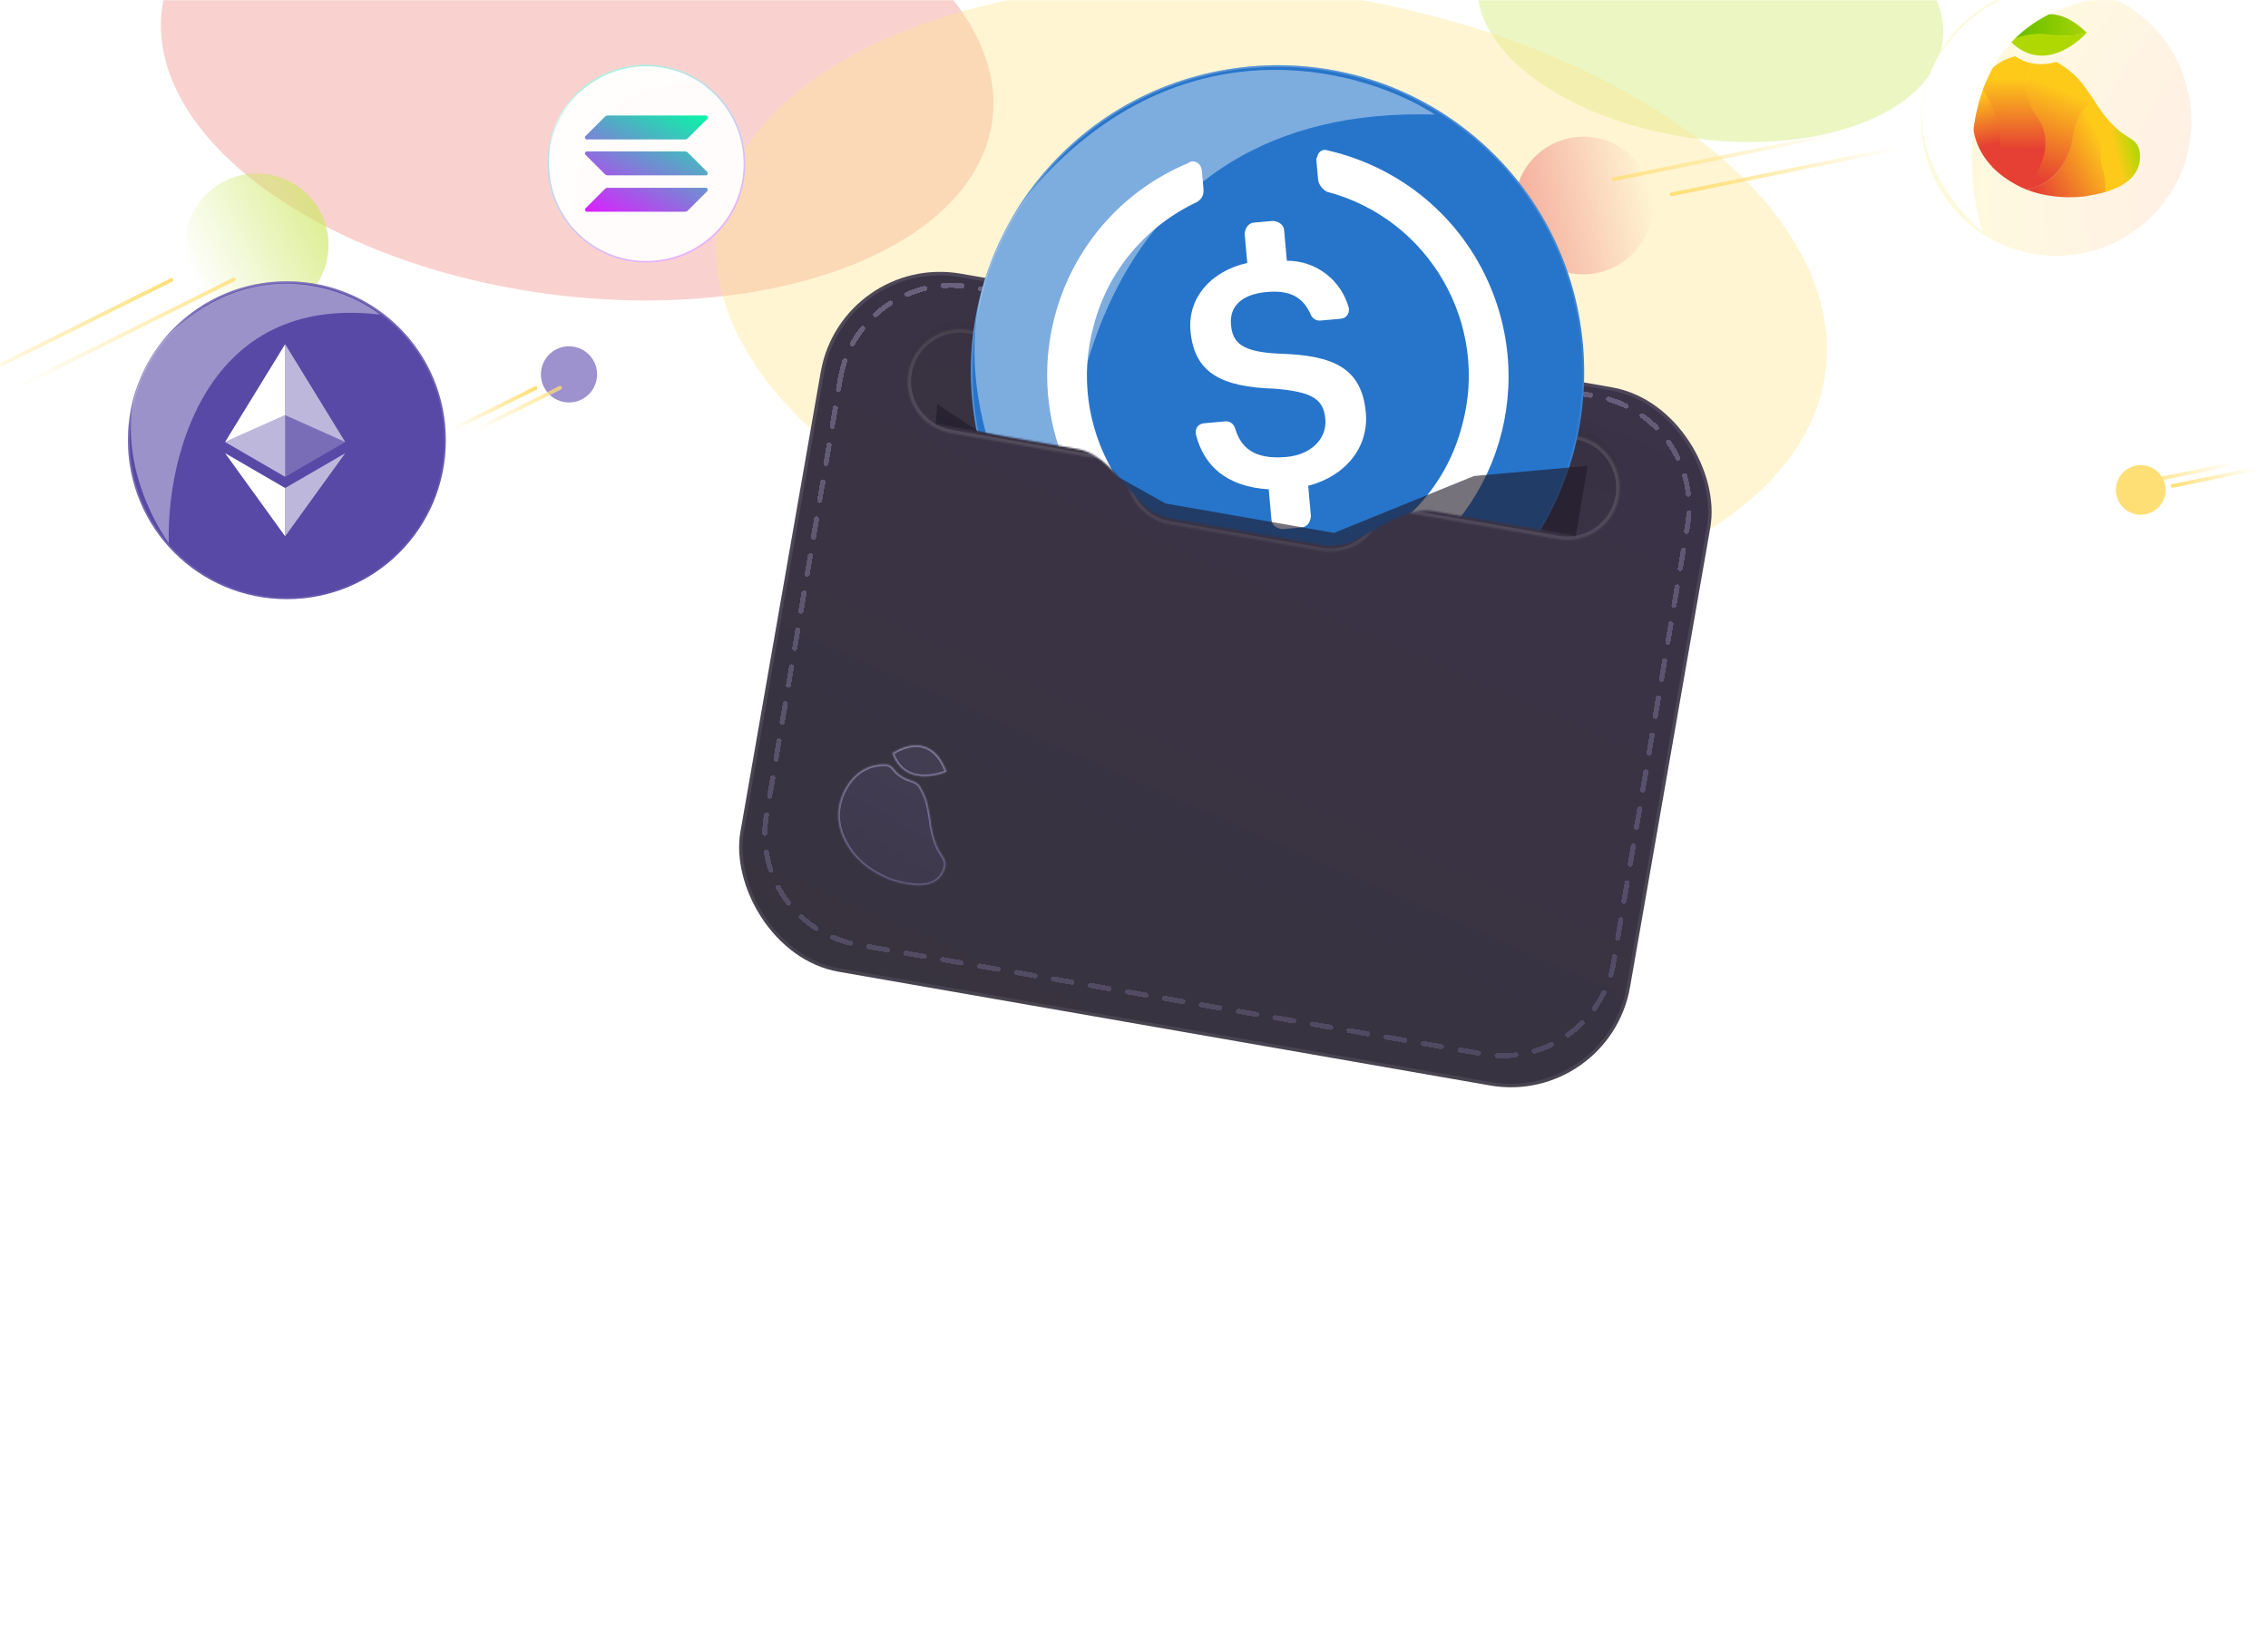 <svg width="1330" height="966" viewBox="0 0 1330 966" fill="none" xmlns="http://www.w3.org/2000/svg">
<mask id="mask0_5025_10554" style="mask-type:alpha" maskUnits="userSpaceOnUse" x="0" y="0" width="1330" height="966">
<rect width="1330" height="966" fill="#2B2641"/>
</mask>
<g mask="url(#mask0_5025_10554)">
<g opacity="0.3">
<rect x="429.074" y="210.123" width="623.97" height="2.026" fill="url(#paint0_radial_5025_10554)" fill-opacity="0.3"/>
<rect x="398.691" y="125.037" width="846.817" height="2.026" fill="url(#paint1_radial_5025_10554)" fill-opacity="0.3"/>
<rect x="254.859" y="39.952" width="972.421" height="2.026" fill="url(#paint2_radial_5025_10554)" fill-opacity="0.3"/>
<rect x="464.527" y="-418.909" width="623.97" height="2.026" transform="rotate(90 464.527 -418.909)" fill="url(#paint3_radial_5025_10554)" fill-opacity="0.3"/>
<rect x="549.613" y="-449.299" width="846.817" height="2.026" transform="rotate(90 549.613 -449.299)" fill="url(#paint4_radial_5025_10554)" fill-opacity="0.3"/>
<rect x="804.879" y="-629.602" width="1126.39" height="2.026" transform="rotate(90 804.879 -629.602)" fill="url(#paint5_radial_5025_10554)" fill-opacity="0.3"/>
<rect x="889.965" y="-568.825" width="1004.84" height="2.026" transform="rotate(90 889.965 -568.825)" fill="url(#paint6_radial_5025_10554)" fill-opacity="0.3"/>
<rect x="634.703" y="-593.138" width="972.421" height="2.026" transform="rotate(90 634.703 -593.138)" fill="url(#paint7_radial_5025_10554)" fill-opacity="0.3"/>
<rect x="719.789" y="-670.12" width="1126.39" height="2.026" transform="rotate(90 719.789 -670.12)" fill="url(#paint8_radial_5025_10554)" fill-opacity="0.3"/>
<rect x="975.047" y="-453.351" width="895.438" height="2.026" transform="rotate(90 975.047 -453.351)" fill="url(#paint9_radial_5025_10554)" fill-opacity="0.3"/>
<rect x="1060.13" y="-475.634" width="737.419" height="2.026" transform="rotate(90 1060.13 -475.634)" fill="url(#paint10_radial_5025_10554)" fill-opacity="0.3"/>
</g>
<g opacity="0.6">
<g opacity="0.8">
<g opacity="0.5" filter="url(#filter0_f_5025_10554)">
<ellipse rx="161.853" ry="166.05" transform="matrix(0.79 0.614 -0.94 0.342 639.946 -121.992)" fill="#AFD803"/>
</g>
<g opacity="0.5" filter="url(#filter1_f_5025_10554)">
<ellipse rx="109.605" ry="112.447" transform="matrix(0.79 0.614 -0.94 0.342 1002.96 5.803)" fill="#AFD803"/>
</g>
<g opacity="0.5" filter="url(#filter2_f_5025_10554)">
<ellipse rx="195.673" ry="201.008" transform="matrix(0.79 0.614 -0.94 0.342 338.476 37.852)" fill="#E54033"/>
</g>
<g opacity="0.5" filter="url(#filter3_f_5025_10554)">
<ellipse rx="260.897" ry="268.427" transform="matrix(0.79 0.614 -0.94 0.342 745.534 174.818)" fill="#FECA1A" fill-opacity="0.8"/>
</g>
</g>
<g filter="url(#filter4_b_5025_10554)">
<ellipse cx="150.639" cy="143.722" rx="42" ry="42" transform="rotate(-116.485 150.639 143.722)" fill="url(#paint11_linear_5025_10554)"/>
</g>
<g filter="url(#filter5_b_5025_10554)">
<ellipse cx="333.68" cy="219.608" rx="16.474" ry="16.474" transform="rotate(-116.485 333.68 219.608)" fill="#5B48AD"/>
</g>
<g filter="url(#filter6_b_5025_10554)">
<ellipse cx="928.607" cy="120.545" rx="40.377" ry="40.377" transform="rotate(78.515 928.607 120.545)" fill="url(#paint12_linear_5025_10554)"/>
</g>
<g filter="url(#filter7_b_5025_10554)">
<ellipse cx="1255.37" cy="287.393" rx="14.571" ry="14.571" transform="rotate(78.515 1255.37 287.393)" fill="#FECA1A"/>
</g>
<path d="M137.199 163.83L10.996 226.709" stroke="url(#paint13_linear_5025_10554)" stroke-opacity="0.8" stroke-width="2.2" stroke-linecap="round"/>
<path d="M328.407 227.495L278.906 252.159" stroke="url(#paint14_linear_5025_10554)" stroke-opacity="0.8" stroke-width="2.2" stroke-linecap="round"/>
<path d="M946.096 105.219L1078.93 78.231" stroke="url(#paint15_linear_5025_10554)" stroke-opacity="0.8" stroke-width="2.2" stroke-linecap="round"/>
<path d="M1261.68 281.863L1309.62 272.124" stroke="url(#paint16_linear_5025_10554)" stroke-opacity="0.8" stroke-width="2.2" stroke-linecap="round"/>
<path d="M100.527 164.224L-25.676 227.104" stroke="url(#paint17_linear_5025_10554)" stroke-width="2.2" stroke-linecap="round"/>
<path d="M314.025 227.651L264.523 252.314" stroke="url(#paint18_linear_5025_10554)" stroke-width="2.2" stroke-linecap="round"/>
<path d="M980.248 113.977L1113.09 86.988" stroke="url(#paint19_linear_5025_10554)" stroke-width="2.2" stroke-linecap="round"/>
<path d="M1274.01 285.023L1321.95 275.284" stroke="url(#paint20_linear_5025_10554)" stroke-width="2.2" stroke-linecap="round"/>
</g>
<g filter="url(#filter8_bd_5025_10554)">
<rect x="493.504" y="138.322" width="529.563" height="415.698" rx="71" transform="rotate(9.905 493.504 138.322)" fill="url(#paint21_linear_5025_10554)"/>
<rect x="494.317" y="139.479" width="527.563" height="413.698" rx="70" transform="rotate(9.905 494.317 139.479)" stroke="url(#paint22_linear_5025_10554)" stroke-width="2"/>
</g>
<g filter="url(#filter9_d_5025_10554)">
<mask id="path-31-inside-1_5025_10554" fill="white">
<path fill-rule="evenodd" clip-rule="evenodd" d="M523.307 437.92C523.307 437.919 523.306 437.918 523.305 437.918V437.918C523.304 437.918 523.303 437.918 523.302 437.917L523.294 437.893C523.288 437.877 523.279 437.87 523.293 437.86C523.788 437.507 545.232 422.392 555.069 448.688C555.075 448.703 555.068 448.72 555.054 448.726L554.96 448.765C554.96 448.765 554.96 448.765 554.96 448.765V448.765C554.96 448.766 554.96 448.766 554.96 448.766C553.116 449.542 530.699 458.453 523.307 437.92ZM527.538 450.488C527.539 450.488 527.539 450.488 527.539 450.488V450.488C527.539 450.488 527.54 450.488 527.54 450.488C529.637 452.072 531.975 453.152 534.372 453.87C536.498 454.507 538.523 455.606 539.658 457.513C540.513 458.95 541.268 460.448 541.983 461.961C542.483 463.027 542.909 464.125 543.26 465.249C544.074 467.826 544.54 470.483 545.011 473.171L545.011 473.171C545.149 473.96 545.288 474.751 545.436 475.544C545.468 475.875 545.503 476.208 545.542 476.542C545.542 476.546 545.546 476.549 545.551 476.549V476.549C545.555 476.548 545.559 476.552 545.559 476.556C546.125 481.635 547.281 487.156 549.294 491.9C549.294 491.902 549.293 491.904 549.292 491.904V491.904C549.29 491.905 549.289 491.906 549.29 491.908C549.957 493.467 550.747 494.971 551.652 496.406C551.831 496.682 552.015 496.957 552.199 497.232L552.2 497.234L552.2 497.234L552.201 497.236L552.201 497.236C553.065 498.528 553.934 499.828 554.294 501.329C554.741 503.198 554.335 505.187 553.562 506.948C549.917 515.244 541.173 516.066 533.158 514.884C533.155 514.883 533.154 514.88 533.155 514.878V514.878C533.157 514.876 533.155 514.873 533.153 514.872C530.154 514.41 527.226 513.669 524.642 512.94C524.64 512.939 524.641 512.94 524.639 512.939C524.578 512.922 512.145 509.383 502.772 499.657C502.769 499.653 502.765 499.651 502.761 499.65V499.65C502.757 499.649 502.753 499.647 502.75 499.643L502.453 499.33C502.452 499.33 502.452 499.329 502.453 499.329V499.329C502.453 499.328 502.453 499.328 502.453 499.327C501.361 498.172 500.339 496.951 499.394 495.672C496.883 492.271 494.772 488.543 493.344 484.606C493.338 484.591 493.344 484.573 493.357 484.564V484.564C493.37 484.555 493.376 484.538 493.371 484.522C493.207 484.05 493.054 483.575 492.911 483.098C491.618 478.774 491.163 474.232 491.912 469.621C493.167 461.883 497.189 454.437 503.21 449.58C503.213 449.578 503.215 449.574 503.214 449.57V449.57C503.213 449.566 503.215 449.562 503.218 449.56C503.359 449.451 503.5 449.344 503.643 449.238L503.653 449.231C503.653 449.231 503.653 449.231 503.653 449.231V449.231C503.653 449.231 503.653 449.231 503.653 449.231C506.795 446.906 510.45 445.286 514.514 444.685C516.334 444.41 518.177 444.35 520.005 444.503C521.635 444.639 522.991 445.691 523.998 446.98C525.023 448.292 526.212 449.471 527.538 450.488Z"/>
</mask>
<path fill-rule="evenodd" clip-rule="evenodd" d="M523.307 437.92C523.307 437.919 523.306 437.918 523.305 437.918V437.918C523.304 437.918 523.303 437.918 523.302 437.917L523.294 437.893C523.288 437.877 523.279 437.87 523.293 437.86C523.788 437.507 545.232 422.392 555.069 448.688C555.075 448.703 555.068 448.72 555.054 448.726L554.96 448.765C554.96 448.765 554.96 448.765 554.96 448.765V448.765C554.96 448.766 554.96 448.766 554.96 448.766C553.116 449.542 530.699 458.453 523.307 437.92ZM527.538 450.488C527.539 450.488 527.539 450.488 527.539 450.488V450.488C527.539 450.488 527.54 450.488 527.54 450.488C529.637 452.072 531.975 453.152 534.372 453.87C536.498 454.507 538.523 455.606 539.658 457.513C540.513 458.95 541.268 460.448 541.983 461.961C542.483 463.027 542.909 464.125 543.26 465.249C544.074 467.826 544.54 470.483 545.011 473.171L545.011 473.171C545.149 473.96 545.288 474.751 545.436 475.544C545.468 475.875 545.503 476.208 545.542 476.542C545.542 476.546 545.546 476.549 545.551 476.549V476.549C545.555 476.548 545.559 476.552 545.559 476.556C546.125 481.635 547.281 487.156 549.294 491.9C549.294 491.902 549.293 491.904 549.292 491.904V491.904C549.29 491.905 549.289 491.906 549.29 491.908C549.957 493.467 550.747 494.971 551.652 496.406C551.831 496.682 552.015 496.957 552.199 497.232L552.2 497.234L552.2 497.234L552.201 497.236L552.201 497.236C553.065 498.528 553.934 499.828 554.294 501.329C554.741 503.198 554.335 505.187 553.562 506.948C549.917 515.244 541.173 516.066 533.158 514.884C533.155 514.883 533.154 514.88 533.155 514.878V514.878C533.157 514.876 533.155 514.873 533.153 514.872C530.154 514.41 527.226 513.669 524.642 512.94C524.64 512.939 524.641 512.94 524.639 512.939C524.578 512.922 512.145 509.383 502.772 499.657C502.769 499.653 502.765 499.651 502.761 499.65V499.65C502.757 499.649 502.753 499.647 502.75 499.643L502.453 499.33C502.452 499.33 502.452 499.329 502.453 499.329V499.329C502.453 499.328 502.453 499.328 502.453 499.327C501.361 498.172 500.339 496.951 499.394 495.672C496.883 492.271 494.772 488.543 493.344 484.606C493.338 484.591 493.344 484.573 493.357 484.564V484.564C493.37 484.555 493.376 484.538 493.371 484.522C493.207 484.05 493.054 483.575 492.911 483.098C491.618 478.774 491.163 474.232 491.912 469.621C493.167 461.883 497.189 454.437 503.21 449.58C503.213 449.578 503.215 449.574 503.214 449.57V449.57C503.213 449.566 503.215 449.562 503.218 449.56C503.359 449.451 503.5 449.344 503.643 449.238L503.653 449.231C503.653 449.231 503.653 449.231 503.653 449.231V449.231C503.653 449.231 503.653 449.231 503.653 449.231C506.795 446.906 510.45 445.286 514.514 444.685C516.334 444.41 518.177 444.35 520.005 444.503C521.635 444.639 522.991 445.691 523.998 446.98C525.023 448.292 526.212 449.471 527.538 450.488Z" fill="url(#paint23_linear_5025_10554)" fill-opacity="0.1" shape-rendering="crispEdges"/>
<path d="M541.983 461.961L542.889 461.537L542.887 461.534L541.983 461.961ZM543.26 465.249L542.305 465.547L542.306 465.55L543.26 465.249ZM545.011 473.171L544.026 473.344L544.029 473.361L544.033 473.377L545.011 473.171ZM545.011 473.171L545.996 472.999L545.993 472.982L545.99 472.965L545.011 473.171ZM545.436 475.544L546.432 475.45L546.428 475.405L546.419 475.36L545.436 475.544ZM551.652 496.406L550.807 496.939L550.812 496.948L551.652 496.406ZM552.201 497.236L551.37 497.792L551.37 497.792L552.201 497.236ZM554.294 501.329L555.266 501.096L555.266 501.095L554.294 501.329ZM553.562 506.948L554.477 507.35L554.477 507.35L553.562 506.948ZM499.394 495.672L498.589 496.266L498.589 496.267L499.394 495.672ZM492.911 483.098L493.869 482.812L493.869 482.811L492.911 483.098ZM491.912 469.621L492.899 469.781L492.899 469.781L491.912 469.621ZM503.643 449.238L504.239 450.042L504.247 450.036L504.255 450.029L503.643 449.238ZM514.514 444.685L514.66 445.674L514.663 445.674L514.514 444.685ZM523.998 446.98L524.786 446.364L523.998 446.98ZM503.653 449.231L504.248 450.035L503.653 449.231ZM503.653 449.231L504.265 450.022L503.653 449.231ZM503.218 449.56L503.829 450.351L503.218 449.56ZM503.21 449.58L503.838 450.358L503.21 449.58ZM533.158 514.884L533.012 515.873L533.158 514.884ZM549.29 491.908L548.371 492.301L548.371 492.301L549.29 491.908ZM549.294 491.9L550.214 491.51L549.294 491.9ZM493.371 484.522L492.426 484.85L493.371 484.522ZM534.372 453.87L534.085 454.828L534.372 453.87ZM539.658 457.513L538.799 458.025L539.658 457.513ZM493.344 484.606L492.404 484.947L493.344 484.606ZM527.538 450.488L528.147 449.695L527.538 450.488ZM527.539 450.488L528.245 451.197L527.539 450.488ZM527.54 450.488L526.937 451.286L527.54 450.488ZM502.453 499.327L501.726 500.014L502.453 499.327ZM554.96 448.766L555.348 449.687L554.96 448.766ZM545.559 476.556L546.553 476.445L545.559 476.556ZM502.453 499.33L501.727 500.018L502.453 499.33ZM554.96 448.765L554.571 447.844L554.96 448.765ZM545.542 476.542L544.548 476.658L545.542 476.542ZM502.75 499.643L502.024 500.331L502.75 499.643ZM555.069 448.688L554.133 449.039L555.069 448.688ZM555.054 448.726L555.443 449.647L555.054 448.726ZM502.772 499.657L502.052 500.35L502.772 499.657ZM523.294 437.893L524.235 437.556L523.294 437.893ZM523.293 437.86L523.874 438.674L523.293 437.86ZM524.642 512.94L524.371 513.902L524.642 512.94ZM524.639 512.939L524.366 513.901L524.639 512.939ZM523.302 437.917L524.244 437.579L523.302 437.917ZM533.153 514.872L533 515.861L533.153 514.872ZM523.305 437.918L523.307 438.918L523.305 437.918ZM523.307 437.92L522.366 438.259L523.307 437.92ZM524.244 437.579L524.235 437.556L522.353 438.231L522.361 438.254L524.244 437.579ZM523.874 438.674C524.094 438.517 529.391 434.79 535.758 434.277C538.909 434.024 542.291 434.559 545.468 436.684C548.651 438.813 551.726 442.604 554.133 449.039L556.006 448.338C553.495 441.625 550.2 437.444 546.58 435.022C542.954 432.596 539.099 432.002 535.598 432.284C528.66 432.843 522.987 436.85 522.712 437.046L523.874 438.674ZM554.665 447.804L554.571 447.844L555.349 449.687L555.443 449.647L554.665 447.804ZM522.366 438.259C524.281 443.577 527.198 447.056 530.571 449.227C533.932 451.39 537.674 452.208 541.178 452.333C548.158 452.583 554.387 450.092 555.348 449.687L554.572 447.844C553.69 448.215 547.787 450.568 541.25 450.334C537.996 450.218 534.632 449.462 531.653 447.545C528.687 445.636 526.029 442.53 524.248 437.581L522.366 438.259ZM534.659 452.912C532.354 452.221 530.128 451.19 528.143 449.69L526.937 451.286C529.146 452.955 531.596 454.082 534.085 454.828L534.659 452.912ZM542.887 461.534C542.166 460.007 541.395 458.477 540.517 457.002L538.799 458.025C539.631 459.423 540.37 460.889 541.079 462.388L542.887 461.534ZM544.214 464.951C543.85 463.784 543.407 462.644 542.889 461.537L541.078 462.385C541.558 463.41 541.968 464.466 542.305 465.547L544.214 464.951ZM545.996 472.999C545.527 470.321 545.051 467.598 544.213 464.948L542.306 465.55C543.097 468.053 543.553 470.644 544.026 473.344L545.996 472.999ZM545.99 472.965L545.99 472.965L544.033 473.377L544.033 473.377L545.99 472.965ZM546.419 475.36C546.272 474.574 546.135 473.788 545.996 472.999L544.026 473.344C544.164 474.132 544.304 474.928 544.453 475.727L546.419 475.36ZM546.535 476.426C546.497 476.099 546.462 475.774 546.432 475.45L544.441 475.638C544.473 475.977 544.509 476.317 544.548 476.658L546.535 476.426ZM550.214 491.51C548.252 486.884 547.113 481.466 546.553 476.445L544.566 476.667C545.138 481.805 546.311 487.428 548.373 492.291L550.214 491.51ZM552.498 495.872C551.621 494.482 550.856 493.025 550.209 491.514L548.371 492.301C549.059 493.909 549.873 495.46 550.807 496.939L552.498 495.872ZM553.033 496.681C552.847 496.403 552.667 496.133 552.493 495.863L550.812 496.948C550.997 497.234 551.186 497.516 551.37 497.792L553.033 496.681ZM555.266 501.095C554.858 499.392 553.877 497.944 553.033 496.681L551.37 497.792C552.252 499.112 553.01 500.265 553.321 501.562L555.266 501.095ZM554.477 507.35C555.302 505.472 555.782 503.251 555.266 501.096L553.321 501.561C553.7 503.145 553.368 504.902 552.646 506.546L554.477 507.35ZM533.012 515.873C537.085 516.474 541.442 516.583 545.287 515.428C549.174 514.26 552.523 511.799 554.477 507.35L552.646 506.546C550.956 510.392 548.111 512.491 544.711 513.513C541.269 514.547 537.246 514.476 533.304 513.895L533.012 515.873ZM524.371 513.902C526.971 514.636 529.944 515.389 533 515.861L533.305 513.884C530.365 513.43 527.481 512.702 524.914 511.977L524.371 513.902ZM502.052 500.35C511.615 510.275 524.265 513.872 524.366 513.901L524.912 511.977C524.921 511.979 521.857 511.11 517.638 509.041C513.415 506.97 508.072 503.715 503.492 498.963L502.052 500.35ZM501.727 500.018L502.024 500.331L503.476 498.955L503.178 498.642L501.727 500.018ZM498.589 496.267C499.559 497.578 500.606 498.83 501.726 500.014L503.18 498.64C502.115 497.514 501.119 496.325 500.198 495.078L498.589 496.267ZM492.404 484.947C493.87 488.989 496.032 492.802 498.589 496.266L500.198 495.079C497.735 491.741 495.673 488.097 494.284 484.265L492.404 484.947ZM491.953 483.384C492.1 483.876 492.257 484.364 492.426 484.85L494.315 484.195C494.156 483.736 494.008 483.275 493.869 482.812L491.953 483.384ZM490.925 469.461C490.148 474.242 490.623 478.937 491.953 483.384L493.869 482.811C492.613 478.611 492.178 474.223 492.899 469.781L490.925 469.461ZM502.583 448.802C496.35 453.829 492.215 461.505 490.925 469.461L492.899 469.781C494.118 462.261 498.028 455.045 503.838 450.358L502.583 448.802ZM503.048 448.435C502.9 448.544 502.753 448.656 502.607 448.769L503.829 450.351C503.965 450.247 504.101 450.143 504.239 450.042L503.048 448.435ZM503.041 448.44L503.032 448.447L504.255 450.029L504.265 450.022L503.041 448.44ZM514.368 443.695C510.128 444.323 506.321 446.012 503.058 448.427L504.248 450.035C507.269 447.799 510.772 446.249 514.66 445.674L514.368 443.695ZM520.088 443.506C518.182 443.347 516.262 443.41 514.365 443.696L514.663 445.674C516.406 445.411 518.171 445.353 519.922 445.499L520.088 443.506ZM528.147 449.695C526.888 448.729 525.759 447.61 524.786 446.364L523.21 447.595C524.287 448.974 525.536 450.213 526.93 451.282L528.147 449.695ZM519.922 445.499C521.159 445.602 522.288 446.415 523.21 447.595L524.786 446.364C523.694 444.966 522.11 443.675 520.088 443.506L519.922 445.499ZM502.671 449.419C502.809 450.138 503.653 450.475 504.248 450.035L503.058 448.427C503.654 447.986 504.497 448.323 504.635 449.042L502.671 449.419ZM504.265 450.022C503.675 450.478 502.812 450.151 502.671 449.419L504.635 449.042C504.495 448.31 503.631 447.983 503.041 448.44L504.265 450.022ZM504.197 449.383C504.266 449.749 504.124 450.123 503.829 450.351L502.607 448.769C502.305 449.001 502.161 449.383 502.232 449.757L504.197 449.383ZM503.838 450.358C504.129 450.124 504.266 449.749 504.197 449.383L502.232 449.757C502.163 449.398 502.298 449.031 502.583 448.802L503.838 450.358ZM533.304 513.895C534.009 513.999 534.376 514.785 534.014 515.391L532.297 514.365C531.932 514.976 532.301 515.768 533.012 515.873L533.304 513.895ZM549.069 490.929C548.459 491.069 548.124 491.726 548.371 492.301L550.209 491.514C550.454 492.086 550.121 492.74 549.514 492.879L549.069 490.929ZM548.373 492.291C548.129 491.716 548.467 491.067 549.069 490.929L549.514 492.879C550.119 492.741 550.459 492.088 550.214 491.51L548.373 492.291ZM493.935 485.38C494.312 485.114 494.466 484.63 494.315 484.195L492.426 484.85C492.285 484.445 492.429 483.995 492.78 483.748L493.935 485.38ZM534.085 454.828C536.103 455.433 537.848 456.428 538.799 458.025L540.517 457.002C539.198 454.785 536.892 453.581 534.659 452.912L534.085 454.828ZM494.284 484.265C494.432 484.674 494.288 485.13 493.935 485.38L492.78 483.748C492.399 484.017 492.244 484.508 492.404 484.947L494.284 484.265ZM526.833 449.78C527.188 449.426 527.75 449.39 528.147 449.695L526.93 451.282C527.328 451.587 527.89 451.551 528.245 451.197L526.833 449.78ZM528.245 451.197C527.891 451.55 527.333 451.585 526.937 451.286L528.143 449.69C527.747 449.391 527.188 449.426 526.833 449.78L528.245 451.197ZM502.96 500.191C503.515 499.864 503.621 499.107 503.18 498.64L501.726 500.014C501.286 499.548 501.392 498.793 501.946 498.467L502.96 500.191ZM554.817 449.755C554.584 449.722 554.351 449.603 554.182 449.393C554.102 449.294 553.915 449.021 553.97 448.628C554.034 448.162 554.373 447.928 554.572 447.844L555.348 449.687C555.548 449.603 555.886 449.369 555.951 448.903C556.005 448.511 555.819 448.237 555.739 448.138C555.57 447.928 555.336 447.809 555.103 447.776L554.817 449.755ZM545.638 477.545C545.105 477.592 544.626 477.206 544.566 476.667L546.553 476.445C546.492 475.897 546.005 475.505 545.463 475.553L545.638 477.545ZM503.178 498.642C503.621 499.108 503.514 499.865 502.96 500.191L501.946 498.467C501.391 498.793 501.284 499.551 501.727 500.018L503.178 498.642ZM554.571 447.844C553.638 448.238 553.814 449.611 554.817 449.755L555.103 447.776C556.106 447.92 556.282 449.293 555.349 449.687L554.571 447.844ZM544.548 476.658C544.612 477.2 545.095 477.593 545.638 477.545L545.463 475.553C545.998 475.506 546.473 475.892 546.535 476.426L544.548 476.658ZM503.01 498.681C503.188 498.727 503.349 498.822 503.476 498.955L502.024 500.331C502.157 500.471 502.326 500.571 502.512 500.619L503.01 498.681ZM554.133 449.039C553.967 448.595 554.143 448.025 554.665 447.804L555.443 449.647C555.993 449.415 556.183 448.81 556.006 448.338L554.133 449.039ZM503.492 498.963C503.362 498.827 503.195 498.729 503.01 498.681L502.512 500.619C502.335 500.573 502.177 500.479 502.052 500.35L503.492 498.963ZM524.235 437.556C524.216 437.502 524.194 437.456 524.197 437.463C524.197 437.463 524.199 437.467 524.201 437.473C524.204 437.479 524.209 437.489 524.214 437.502C524.223 437.525 524.242 437.574 524.258 437.637C524.292 437.78 524.314 438.012 524.204 438.264C524.105 438.492 523.95 438.62 523.874 438.674L522.712 437.046C522.629 437.105 522.469 437.237 522.369 437.47C522.257 437.727 522.279 437.964 522.315 438.111C522.331 438.177 522.35 438.228 522.361 438.255C522.372 438.281 522.381 438.302 522.382 438.303C522.388 438.316 522.369 438.277 522.353 438.231L524.235 437.556ZM524.914 511.977C524.912 511.977 524.911 511.977 524.911 511.977C524.912 511.977 524.913 511.977 524.912 511.977L524.366 513.901C524.367 513.901 524.368 513.902 524.37 513.902C524.371 513.902 524.37 513.902 524.371 513.902L524.914 511.977ZM523.302 436.918C523.724 436.917 524.101 437.182 524.244 437.579L522.361 438.254C522.504 438.653 522.883 438.919 523.307 438.918L523.302 436.918ZM534.014 515.391C534.379 514.779 534.008 513.993 533.305 513.884L533 515.861C532.302 515.753 531.934 514.973 532.297 514.365L534.014 515.391ZM523.307 438.918C522.86 438.92 522.5 438.631 522.366 438.259L524.248 437.581C524.113 437.208 523.752 436.917 523.302 436.918L523.307 438.918Z" fill="url(#paint24_linear_5025_10554)" fill-opacity="0.5" mask="url(#path-31-inside-1_5025_10554)"/>
</g>
<g filter="url(#filter10_d_5025_10554)">
<path d="M492.725 218.386C498.826 182.31 533.11 158.082 569.153 164.375L935.862 228.406C971.635 234.653 995.641 268.623 989.586 304.428L946.322 560.25C940.221 596.326 905.936 620.554 869.893 614.261L503.184 550.23C467.412 543.984 443.405 510.013 449.461 474.208L492.725 218.386Z" stroke="url(#paint25_linear_5025_10554)" stroke-opacity="0.3" stroke-width="3" stroke-linecap="round" stroke-dasharray="11 11" shape-rendering="crispEdges"/>
</g>
<g opacity="0.4">
<mask id="path-34-inside-2_5025_10554" fill="white">
<path fill-rule="evenodd" clip-rule="evenodd" d="M568.252 193.574C551.536 190.655 535.618 201.84 532.699 218.557C529.781 235.273 540.966 251.19 557.682 254.109L660.945 272.14C660.945 272.14 660.946 272.14 660.945 272.14V272.14C658.027 288.857 669.212 304.774 685.928 307.693L774.95 323.237C791.666 326.156 807.584 314.971 810.503 298.255V298.255C810.503 298.254 810.503 298.254 810.503 298.254L913.771 316.286C930.487 319.205 946.404 308.02 949.323 291.303C952.242 274.587 941.057 258.67 924.341 255.751L568.252 193.574Z"/>
</mask>
<g filter="url(#filter11_i_5025_10554)">
<path fill-rule="evenodd" clip-rule="evenodd" d="M568.252 193.574C551.536 190.655 535.618 201.84 532.699 218.557C529.781 235.273 540.966 251.19 557.682 254.109L660.945 272.14C660.945 272.14 660.946 272.14 660.945 272.14V272.14C658.027 288.857 669.212 304.774 685.928 307.693L774.95 323.237C791.666 326.156 807.584 314.971 810.503 298.255V298.255C810.503 298.254 810.503 298.254 810.503 298.254L913.771 316.286C930.487 319.205 946.404 308.02 949.323 291.303C952.242 274.587 941.057 258.67 924.341 255.751L568.252 193.574Z" fill="url(#paint26_linear_5025_10554)"/>
</g>
<path d="M568.252 193.574L567.908 195.544L568.252 193.574ZM557.682 254.109L557.338 256.079L557.682 254.109ZM685.928 307.693L686.272 305.723L685.928 307.693ZM774.95 323.237L774.606 325.207L774.95 323.237ZM924.341 255.751L924.685 253.781L924.341 255.751ZM660.945 272.14L661.289 270.17L660.945 272.14ZM534.67 218.901C537.398 203.272 552.28 192.815 567.908 195.544L568.596 191.604C550.792 188.495 533.838 200.408 530.729 218.213L534.67 218.901ZM558.026 252.139C542.398 249.41 531.941 234.529 534.67 218.901L530.729 218.213C527.62 236.017 539.533 252.971 557.338 256.079L558.026 252.139ZM661.289 270.17L558.026 252.139L557.338 256.079L660.601 274.11L661.289 270.17ZM686.272 305.723C670.644 302.994 660.187 288.112 662.916 272.484L658.975 271.796C655.866 289.601 667.78 306.554 685.584 309.663L686.272 305.723ZM775.294 321.267L686.272 305.723L685.584 309.663L774.606 325.207L775.294 321.267ZM808.533 297.91C805.804 313.539 790.922 323.996 775.294 321.267L774.606 325.207C792.411 328.316 809.364 316.403 812.473 298.599L808.533 297.91ZM914.115 314.316L810.847 296.284L810.159 300.224L913.427 318.256L914.115 314.316ZM947.353 290.959C944.624 306.588 929.743 317.045 914.115 314.316L913.427 318.256C931.231 321.365 948.184 309.452 951.293 291.647L947.353 290.959ZM923.997 257.721C939.625 260.45 950.082 275.331 947.353 290.959L951.293 291.647C954.402 273.843 942.489 256.889 924.685 253.781L923.997 257.721ZM567.908 195.544L923.997 257.721L924.685 253.781L568.596 191.604L567.908 195.544ZM812.473 298.599C812.271 299.753 811.179 300.403 810.159 300.224L810.847 296.284C809.827 296.106 808.734 296.755 808.533 297.91L812.473 298.599ZM660.601 274.11C659.513 273.92 658.785 272.884 658.975 271.796L662.916 272.484C663.106 271.396 662.378 270.36 661.289 270.17L660.601 274.11Z" fill="url(#paint27_linear_5025_10554)" mask="url(#path-34-inside-2_5025_10554)"/>
</g>
<mask id="mask1_5025_10554" style="mask-type:alpha" maskUnits="userSpaceOnUse" x="530" y="-131" width="472" height="452">
<path fill-rule="evenodd" clip-rule="evenodd" d="M664.613 -129.943C626.529 -136.593 590.266 -111.111 583.616 -73.027L530.963 228.516C529.348 237.765 535.537 246.572 544.786 248.187L632.02 263.419C648.341 266.269 658.593 284.469 670.509 295.982C674.773 300.102 680.274 303.035 686.555 304.131L775.577 319.676C781.859 320.772 788.027 319.878 793.436 317.446C808.548 310.653 824.361 297.003 840.683 299.853L927.916 315.085C937.165 316.7 945.972 310.512 947.587 301.263L1000.24 -0.28C1006.89 -38.364 981.407 -74.628 943.323 -81.278L664.613 -129.943Z" fill="url(#paint28_linear_5025_10554)"/>
</mask>
<g mask="url(#mask1_5025_10554)">
<path d="M765.13 397.239C864.394 388.388 937.132 301.409 928.281 202.144C919.43 102.879 832.451 30.141 733.186 38.992C633.921 47.844 561.183 134.823 570.034 234.088C578.886 333.352 665.865 406.09 765.13 397.239Z" fill="#2775CA"/>
<path d="M927.783 202.188C936.61 301.178 864.075 387.914 765.085 396.741C666.096 405.568 579.359 333.033 570.532 234.043C561.706 135.054 634.241 48.317 733.23 39.49C832.22 30.664 918.956 103.199 927.783 202.188Z" stroke="url(#paint29_linear_5025_10554)" stroke-opacity="0.3"/>
<mask id="mask2_5025_10554" style="mask-type:alpha" maskUnits="userSpaceOnUse" x="569" y="38" width="361" height="360">
<path d="M765.13 397.239C864.394 388.388 937.132 301.409 928.281 202.144C919.43 102.879 832.451 30.141 733.186 38.992C633.921 47.844 561.183 134.823 570.034 234.088C578.886 333.352 665.865 406.09 765.13 397.239Z" fill="#2775CA"/>
</mask>
<g mask="url(#mask2_5025_10554)">
<g filter="url(#filter12_f_5025_10554)">
<path d="M841.471 67.199C642.664 61.135 615.279 250.607 626.438 346.102C587.303 300.025 530.489 186.131 616.317 99.172C702.144 12.212 802.181 41.624 841.471 67.199Z" fill="white" fill-opacity="0.4"/>
</g>
</g>
<path d="M800.946 242.082C798.617 215.961 782.145 208.402 750.466 207.466C727.809 206.477 722.799 200.906 721.867 190.456C720.935 180.006 727.801 172.625 742.727 171.294C756.161 170.096 764.025 173.908 768.754 184.771C769.701 186.943 772.073 188.236 774.312 188.036L786.252 186.972C789.238 186.705 791.277 184.267 791.011 181.282L790.945 180.535C786.495 164.381 771.929 152.892 754.631 152.931L753.033 135.018C752.767 132.032 750.328 129.993 746.531 129.579L735.335 130.577C732.35 130.843 730.31 133.282 729.896 137.081L731.427 154.247C709.302 159.229 696.454 175.42 698.118 194.079C700.314 218.709 716.105 227.079 747.785 228.017C769.016 229.885 776.132 233.764 777.197 245.706C778.262 257.648 768.544 266.789 754.364 268.053C734.958 269.784 727.509 262.172 724.272 251.176C723.26 248.258 720.888 246.964 718.649 247.164L705.96 248.295C702.976 248.561 700.936 251 701.203 253.986L701.269 254.733C705.917 273.124 719.057 285.494 744.019 287.031L745.617 304.943C745.883 307.927 748.321 309.966 752.119 310.381L763.314 309.382C766.3 309.116 768.34 306.678 768.754 302.88L767.157 284.967C789.214 279.238 802.743 262.234 800.946 242.082V242.082Z" fill="white"/>
<path d="M720.618 328.237C660.539 312.531 624.895 250.261 641.416 190.861C649.816 158.516 672.316 132.438 701.917 118.514C704.77 116.756 706.063 114.384 705.73 110.651L704.798 100.203C704.532 97.216 702.84 95.111 699.788 94.632C699.041 94.698 697.549 94.831 696.868 95.643C627.962 124.356 595.873 203.199 624.586 272.104C641.747 312.701 676.702 341.933 719.695 351.641C722.814 352.867 725.667 351.108 726.146 348.056C726.826 347.244 726.76 346.497 726.627 345.005L725.695 334.555C725.495 332.316 722.99 329.531 720.618 328.237ZM778.968 88.323C775.849 87.097 772.996 88.855 772.517 91.907C771.836 92.721 771.903 93.466 772.036 94.96L772.968 105.408C773.234 108.394 775.739 111.179 778.111 112.473C838.19 128.179 873.834 190.449 857.313 249.849C848.913 282.194 826.413 308.272 796.812 322.196C793.959 323.954 792.666 326.326 792.999 330.059L793.931 340.508C794.197 343.494 795.889 345.6 798.941 346.079C799.688 346.012 801.18 345.879 801.861 345.067C870.767 316.355 902.856 237.512 874.143 168.606C856.916 127.262 821.213 98.097 778.968 88.323V88.323Z" fill="white"/>
<g opacity="0.61" filter="url(#filter13_f_5025_10554)">
<path d="M683.5 295.342L630.934 265.856L573.521 252.83L549.642 237.109L547.338 266.063L677.098 316.241L778.584 333.961L921.542 329.568L930.996 273.273L864.388 279.213L782.314 312.596L683.5 295.342Z" fill="#1E1927"/>
</g>
</g>
<path d="M168.224 351.449C219.887 351.449 261.449 309.887 261.449 258.224C261.449 206.562 219.887 165 168.224 165C116.562 165 75 206.562 75 258.224C75 309.887 116.562 351.449 168.224 351.449Z" fill="#5949A6"/>
<path d="M260.949 258.224C260.949 309.61 219.61 350.949 168.224 350.949C116.838 350.949 75.5 309.61 75.5 258.224C75.5 206.838 116.838 165.5 168.224 165.5C219.61 165.5 260.949 206.838 260.949 258.224Z" stroke="url(#paint30_linear_5025_10554)" stroke-opacity="0.3"/>
<mask id="mask3_5025_10554" style="mask-type:alpha" maskUnits="userSpaceOnUse" x="75" y="165" width="187" height="187">
<path d="M168.224 351.449C219.887 351.449 261.449 309.887 261.449 258.224C261.449 206.562 219.887 165 168.224 165C116.562 165 75 206.562 75 258.224C75 309.887 116.562 351.449 168.224 351.449Z" fill="#2775CA"/>
</mask>
<g mask="url(#mask3_5025_10554)">
<g filter="url(#filter14_f_5025_10554)">
<path d="M222.839 184.55C120.465 172.265 97.602 268.837 98.967 318.659C80.881 293.065 56.79 231.642 105.11 190.692C153.43 149.743 203.729 169.535 222.839 184.55Z" fill="white" fill-opacity="0.4"/>
</g>
</g>
<path d="M167.219 201.866V243.533L202.436 259.27L167.219 201.866Z" fill="white" fill-opacity="0.602"/>
<path d="M167.218 201.866L131.996 259.27L167.218 243.533V201.866Z" fill="white"/>
<path d="M167.219 286.271V314.583L202.459 265.828L167.219 286.271Z" fill="white" fill-opacity="0.602"/>
<path d="M167.218 314.583V286.266L131.996 265.828L167.218 314.583Z" fill="white"/>
<path d="M167.219 279.718L202.436 259.27L167.219 243.542V279.718Z" fill="white" fill-opacity="0.2"/>
<path d="M131.996 259.27L167.218 279.718V243.542L131.996 259.27Z" fill="white" fill-opacity="0.602"/>
<path d="M379.044 154.089C411.211 154.089 437.089 128.211 437.089 96.044C437.089 63.878 411.211 38 379.044 38C346.878 38 321 63.878 321 96.044C321 128.211 346.878 154.089 379.044 154.089Z" fill="#FFFCFB"/>
<path d="M436.589 96.044C436.589 127.935 410.935 153.589 379.044 153.589C347.154 153.589 321.5 127.935 321.5 96.044C321.5 64.154 347.154 38.5 379.044 38.5C410.935 38.5 436.589 64.154 436.589 96.044Z" stroke="url(#paint31_linear_5025_10554)" stroke-opacity="0.39"/>
<mask id="mask4_5025_10554" style="mask-type:alpha" maskUnits="userSpaceOnUse" x="321" y="38" width="117" height="117">
<path d="M379.044 154.089C411.211 154.089 437.089 128.211 437.089 96.044C437.089 63.878 411.211 38 379.044 38C346.878 38 321 63.878 321 96.044C321 128.211 346.878 154.089 379.044 154.089Z" fill="#2775CA"/>
</mask>
<g mask="url(#mask4_5025_10554)">
<g filter="url(#filter15_f_5025_10554)">
<path d="M413.047 50.172C349.306 42.523 335.071 102.652 335.921 133.673C324.66 117.737 309.66 79.493 339.746 53.997C369.831 28.5 401.149 40.824 413.047 50.172Z" fill="white" fill-opacity="0.6"/>
</g>
</g>
<path d="M354.73 110.831C355.164 110.396 355.762 110.143 356.396 110.143H413.875C414.925 110.143 415.45 111.41 414.708 112.153L403.353 123.507C402.919 123.942 402.321 124.196 401.687 124.196H344.208C343.158 124.196 342.633 122.928 343.375 122.185L354.73 110.831Z" fill="url(#paint32_linear_5025_10554)"/>
<path d="M354.73 68.436C355.182 68.002 355.78 67.748 356.396 67.748H413.875C414.925 67.748 415.45 69.016 414.708 69.758L403.353 81.113C402.919 81.547 402.321 81.801 401.687 81.801H344.208C343.158 81.801 342.633 80.533 343.375 79.791L354.73 68.436Z" fill="url(#paint33_linear_5025_10554)"/>
<path d="M403.353 89.498C402.919 89.063 402.321 88.81 401.687 88.81H344.208C343.158 88.81 342.633 90.077 343.375 90.82L354.73 102.174C355.164 102.609 355.762 102.862 356.396 102.862H413.875C414.925 102.862 415.45 101.595 414.708 100.852L403.353 89.498Z" fill="url(#paint34_linear_5025_10554)"/>
<g filter="url(#filter16_ii_5025_10554)">
<path d="M1226.41 147.376C1268.78 136.024 1293.73 92.81 1282.38 50.446C1271.02 8.082 1227.81 -16.868 1185.45 -5.516C1143.08 5.835 1118.13 49.049 1129.48 91.413C1140.84 133.777 1184.05 158.727 1226.41 147.376Z" fill="url(#paint35_radial_5025_10554)"/>
</g>
<g filter="url(#filter17_di_5025_10554)">
<path d="M1215.22 84.673C1213.36 98.408 1205.63 109.244 1193.94 113.703C1193.69 113.807 1190.47 114.948 1188.62 115.3C1205.67 121.903 1222.95 119.137 1222.95 119.137C1226.65 118.541 1230.81 117.752 1234.87 116.549C1235.3 112.402 1234.96 107.88 1233.42 103.057C1229.84 91.856 1234.86 84.268 1241.18 79.372C1236.02 74.705 1231.46 68.598 1227.88 62.697C1222.71 65.668 1216.9 72.214 1215.22 84.673Z" fill="url(#paint36_linear_5025_10554)"/>
<path d="M1233.17 103.038C1234.72 107.86 1234.92 112.53 1234.49 116.677C1244.97 113.569 1255.22 107.593 1254.96 95.362C1254.91 92.767 1254.27 90.101 1252.66 88.067C1251.09 86.085 1248.77 84.891 1246.63 83.541C1244.62 82.243 1242.72 80.781 1240.95 79.17C1234.64 84.066 1229.6 91.838 1233.17 103.038Z" fill="url(#paint37_linear_5025_10554)"/>
<path d="M1227.18 61.532C1224.39 57.625 1221.84 53.648 1218.66 50.167C1217.59 48.99 1216.45 47.888 1215.23 46.867C1212.3 44.427 1209.25 42.102 1205.87 40.335C1201.2 41.601 1196.1 42.125 1191.02 41.031C1188.22 48.657 1185.96 60.924 1194.03 72.074C1205.93 88.542 1195.1 104.88 1188.07 115.082L1188.62 115.3C1190.37 114.976 1192.08 114.492 1193.73 113.853C1205.42 109.393 1213.67 98.206 1215.53 84.472C1217.21 72.013 1222.88 65.931 1228.04 62.962C1227.74 62.487 1227.45 62.01 1227.18 61.532Z" fill="url(#paint38_linear_5025_10554)"/>
<path d="M1161.07 53.067C1156.15 62.559 1155.35 74.269 1158.28 84.702C1159.99 90.773 1163.13 96.074 1167.17 100.633C1167.77 101.317 1168.4 101.984 1169.05 102.634C1179.75 84.019 1168.59 63.543 1161.07 53.067Z" fill="url(#paint39_linear_5025_10554)"/>
<path d="M1194.27 72.008C1186.21 60.853 1188.37 48.688 1191.17 41.065C1187.78 40.33 1184.56 38.939 1181.71 36.971C1178.17 37.846 1174.81 39.321 1171.77 41.331C1166.92 44.52 1163.25 48.821 1160.71 53.727C1168.07 63.973 1178.98 84.002 1168.52 102.208C1172.51 106.228 1177.23 109.601 1182.24 112.344C1184.22 113.424 1186.27 114.377 1188.37 115.198C1195.4 105 1206.18 88.476 1194.27 72.008Z" fill="url(#paint40_linear_5025_10554)"/>
</g>
<g filter="url(#filter18_di_5025_10554)">
<path d="M1200.43 24.383C1211.39 25.638 1218.62 24.837 1223.61 23.337L1223.73 23.205C1196.41 -3.755 1178.64 27.996 1178.64 27.996L1178.69 28.049C1183.73 25.694 1191.34 23.343 1200.43 24.383Z" fill="url(#paint41_linear_5025_10554)"/>
<path d="M1200.5 24.128C1191.41 23.092 1183.71 25.287 1178.69 28.05C1199.41 48.991 1221.79 25.334 1223.61 23.338C1218.61 24.839 1211.46 25.383 1200.5 24.128Z" fill="url(#paint42_linear_5025_10554)"/>
</g>
<mask id="mask5_5025_10554" style="mask-type:alpha" maskUnits="userSpaceOnUse" x="1126" y="-9" width="160" height="160">
<path d="M1226.41 147.376C1268.78 136.024 1293.73 92.81 1282.38 50.446C1271.02 8.082 1227.81 -16.868 1185.45 -5.516C1143.08 5.835 1118.13 49.049 1129.48 91.413C1140.84 133.777 1184.05 158.727 1226.41 147.376Z" fill="#2775CA"/>
</mask>
<g mask="url(#mask5_5025_10554)">
<g filter="url(#filter19_f_5025_10554)">
<path d="M1234.52 -1.485C1147.88 10.935 1150.35 95.15 1162.41 135.705C1141.96 118.692 1108.71 73.616 1139.33 29.42C1169.96 -14.776 1215.55 -9.598 1234.52 -1.485Z" fill="white"/>
</g>
</g>
</g>
<defs>
<filter id="filter0_f_5025_10554" x="-125.738" y="-800.445" width="1531.37" height="1356.91" filterUnits="userSpaceOnUse" color-interpolation-filters="sRGB">
<feFlood flood-opacity="0" result="BackgroundImageFix"/>
<feBlend mode="normal" in="SourceGraphic" in2="BackgroundImageFix" result="shape"/>
<feGaussianBlur stdDeviation="282" result="effect1_foregroundBlur_5025_10554"/>
</filter>
<filter id="filter1_f_5025_10554" x="302.379" y="-635.703" width="1401.16" height="1283.01" filterUnits="userSpaceOnUse" color-interpolation-filters="sRGB">
<feFlood flood-opacity="0" result="BackgroundImageFix"/>
<feBlend mode="normal" in="SourceGraphic" in2="BackgroundImageFix" result="shape"/>
<feGaussianBlur stdDeviation="282" result="effect1_foregroundBlur_5025_10554"/>
</filter>
<filter id="filter2_f_5025_10554" x="-469.539" y="-664.562" width="1616.03" height="1404.83" filterUnits="userSpaceOnUse" color-interpolation-filters="sRGB">
<feFlood flood-opacity="0" result="BackgroundImageFix"/>
<feBlend mode="normal" in="SourceGraphic" in2="BackgroundImageFix" result="shape"/>
<feGaussianBlur stdDeviation="282" result="effect1_foregroundBlur_5025_10554"/>
</filter>
<filter id="filter3_f_5025_10554" x="-144.125" y="-573.805" width="1779.32" height="1497.24" filterUnits="userSpaceOnUse" color-interpolation-filters="sRGB">
<feFlood flood-opacity="0" result="BackgroundImageFix"/>
<feBlend mode="normal" in="SourceGraphic" in2="BackgroundImageFix" result="shape"/>
<feGaussianBlur stdDeviation="282" result="effect1_foregroundBlur_5025_10554"/>
</filter>
<filter id="filter4_b_5025_10554" x="54.629" y="47.713" width="192.02" height="192.019" filterUnits="userSpaceOnUse" color-interpolation-filters="sRGB">
<feFlood flood-opacity="0" result="BackgroundImageFix"/>
<feGaussianBlur in="BackgroundImageFix" stdDeviation="27"/>
<feComposite in2="SourceAlpha" operator="in" result="effect1_backgroundBlur_5025_10554"/>
<feBlend mode="normal" in="SourceGraphic" in2="effect1_backgroundBlur_5025_10554" result="shape"/>
</filter>
<filter id="filter5_b_5025_10554" x="263.203" y="149.13" width="140.953" height="140.955" filterUnits="userSpaceOnUse" color-interpolation-filters="sRGB">
<feFlood flood-opacity="0" result="BackgroundImageFix"/>
<feGaussianBlur in="BackgroundImageFix" stdDeviation="27"/>
<feComposite in2="SourceAlpha" operator="in" result="effect1_backgroundBlur_5025_10554"/>
<feBlend mode="normal" in="SourceGraphic" in2="effect1_backgroundBlur_5025_10554" result="shape"/>
</filter>
<filter id="filter6_b_5025_10554" x="834.223" y="26.16" width="188.77" height="188.77" filterUnits="userSpaceOnUse" color-interpolation-filters="sRGB">
<feFlood flood-opacity="0" result="BackgroundImageFix"/>
<feGaussianBlur in="BackgroundImageFix" stdDeviation="27"/>
<feComposite in2="SourceAlpha" operator="in" result="effect1_backgroundBlur_5025_10554"/>
<feBlend mode="normal" in="SourceGraphic" in2="effect1_backgroundBlur_5025_10554" result="shape"/>
</filter>
<filter id="filter7_b_5025_10554" x="1186.8" y="218.819" width="137.148" height="137.148" filterUnits="userSpaceOnUse" color-interpolation-filters="sRGB">
<feFlood flood-opacity="0" result="BackgroundImageFix"/>
<feGaussianBlur in="BackgroundImageFix" stdDeviation="27"/>
<feComposite in2="SourceAlpha" operator="in" result="effect1_backgroundBlur_5025_10554"/>
<feBlend mode="normal" in="SourceGraphic" in2="effect1_backgroundBlur_5025_10554" result="shape"/>
</filter>
<filter id="filter8_bd_5025_10554" x="325.145" y="51.465" width="786.887" height="694.306" filterUnits="userSpaceOnUse" color-interpolation-filters="sRGB">
<feFlood flood-opacity="0" result="BackgroundImageFix"/>
<feGaussianBlur in="BackgroundImageFix" stdDeviation="30"/>
<feComposite in2="SourceAlpha" operator="in" result="effect1_backgroundBlur_5025_10554"/>
<feColorMatrix in="SourceAlpha" type="matrix" values="0 0 0 0 0 0 0 0 0 0 0 0 0 0 0 0 0 0 127 0" result="hardAlpha"/>
<feOffset dy="10"/>
<feGaussianBlur stdDeviation="54"/>
<feComposite in2="hardAlpha" operator="out"/>
<feColorMatrix type="matrix" values="0 0 0 0 0 0 0 0 0 0 0 0 0 0 0 0 0 0 0.25 0"/>
<feBlend mode="normal" in2="effect1_backgroundBlur_5025_10554" result="effect2_dropShadow_5025_10554"/>
<feBlend mode="normal" in="SourceGraphic" in2="effect2_dropShadow_5025_10554" result="shape"/>
</filter>
<filter id="filter9_d_5025_10554" x="457.551" y="403.219" width="131.52" height="150.096" filterUnits="userSpaceOnUse" color-interpolation-filters="sRGB">
<feFlood flood-opacity="0" result="BackgroundImageFix"/>
<feColorMatrix in="SourceAlpha" type="matrix" values="0 0 0 0 0 0 0 0 0 0 0 0 0 0 0 0 0 0 127 0" result="hardAlpha"/>
<feOffset dy="4"/>
<feGaussianBlur stdDeviation="17"/>
<feComposite in2="hardAlpha" operator="out"/>
<feColorMatrix type="matrix" values="0 0 0 0 0 0 0 0 0 0 0 0 0 0 0 0 0 0 0.18 0"/>
<feBlend mode="normal" in2="BackgroundImageFix" result="effect1_dropShadow_5025_10554"/>
<feBlend mode="normal" in="SourceGraphic" in2="effect1_dropShadow_5025_10554" result="shape"/>
</filter>
<filter id="filter10_d_5025_10554" x="383.172" y="102.009" width="672.703" height="582.617" filterUnits="userSpaceOnUse" color-interpolation-filters="sRGB">
<feFlood flood-opacity="0" result="BackgroundImageFix"/>
<feColorMatrix in="SourceAlpha" type="matrix" values="0 0 0 0 0 0 0 0 0 0 0 0 0 0 0 0 0 0 127 0" result="hardAlpha"/>
<feOffset dy="4"/>
<feGaussianBlur stdDeviation="32"/>
<feComposite in2="hardAlpha" operator="out"/>
<feColorMatrix type="matrix" values="0 0 0 0 0 0 0 0 0 0 0 0 0 0 0 0 0 0 0.15 0"/>
<feBlend mode="normal" in2="BackgroundImageFix" result="effect1_dropShadow_5025_10554"/>
<feBlend mode="normal" in="SourceGraphic" in2="effect1_dropShadow_5025_10554" result="shape"/>
</filter>
<filter id="filter11_i_5025_10554" x="532.238" y="188.111" width="417.547" height="135.589" filterUnits="userSpaceOnUse" color-interpolation-filters="sRGB">
<feFlood flood-opacity="0" result="BackgroundImageFix"/>
<feBlend mode="normal" in="SourceGraphic" in2="BackgroundImageFix" result="shape"/>
<feColorMatrix in="SourceAlpha" type="matrix" values="0 0 0 0 0 0 0 0 0 0 0 0 0 0 0 0 0 0 127 0" result="hardAlpha"/>
<feOffset dy="-5"/>
<feGaussianBlur stdDeviation="3.5"/>
<feComposite in2="hardAlpha" operator="arithmetic" k2="-1" k3="1"/>
<feColorMatrix type="matrix" values="0 0 0 0 0 0 0 0 0 0 0 0 0 0 0 0 0 0 0.25 0"/>
<feBlend mode="normal" in2="shape" result="effect1_innerShadow_5025_10554"/>
</filter>
<filter id="filter12_f_5025_10554" x="527.465" y="-3.021" width="358.008" height="393.122" filterUnits="userSpaceOnUse" color-interpolation-filters="sRGB">
<feFlood flood-opacity="0" result="BackgroundImageFix"/>
<feBlend mode="normal" in="SourceGraphic" in2="BackgroundImageFix" result="shape"/>
<feGaussianBlur stdDeviation="22" result="effect1_foregroundBlur_5025_10554"/>
</filter>
<filter id="filter13_f_5025_10554" x="523.34" y="213.109" width="431.656" height="144.852" filterUnits="userSpaceOnUse" color-interpolation-filters="sRGB">
<feFlood flood-opacity="0" result="BackgroundImageFix"/>
<feBlend mode="normal" in="SourceGraphic" in2="BackgroundImageFix" result="shape"/>
<feGaussianBlur stdDeviation="12" result="effect1_foregroundBlur_5025_10554"/>
</filter>
<filter id="filter14_f_5025_10554" x="32.703" y="122.336" width="234.137" height="240.323" filterUnits="userSpaceOnUse" color-interpolation-filters="sRGB">
<feFlood flood-opacity="0" result="BackgroundImageFix"/>
<feBlend mode="normal" in="SourceGraphic" in2="BackgroundImageFix" result="shape"/>
<feGaussianBlur stdDeviation="22" result="effect1_foregroundBlur_5025_10554"/>
</filter>
<filter id="filter15_f_5025_10554" x="278.059" y="-5.168" width="178.988" height="182.841" filterUnits="userSpaceOnUse" color-interpolation-filters="sRGB">
<feFlood flood-opacity="0" result="BackgroundImageFix"/>
<feBlend mode="normal" in="SourceGraphic" in2="BackgroundImageFix" result="shape"/>
<feGaussianBlur stdDeviation="22" result="effect1_foregroundBlur_5025_10554"/>
</filter>
<filter id="filter16_ii_5025_10554" x="1126.75" y="-8.255" width="158.367" height="158.37" filterUnits="userSpaceOnUse" color-interpolation-filters="sRGB">
<feFlood flood-opacity="0" result="BackgroundImageFix"/>
<feBlend mode="normal" in="SourceGraphic" in2="BackgroundImageFix" result="shape"/>
<feColorMatrix in="SourceAlpha" type="matrix" values="0 0 0 0 0 0 0 0 0 0 0 0 0 0 0 0 0 0 127 0" result="hardAlpha"/>
<feOffset dy="-4"/>
<feComposite in2="hardAlpha" operator="arithmetic" k2="-1" k3="1"/>
<feColorMatrix type="matrix" values="0 0 0 0 0.2 0 0 0 0 0.184 0 0 0 0 0.271 0 0 0 0.1 0"/>
<feBlend mode="normal" in2="shape" result="effect1_innerShadow_5025_10554"/>
<feColorMatrix in="SourceAlpha" type="matrix" values="0 0 0 0 0 0 0 0 0 0 0 0 0 0 0 0 0 0 127 0" result="hardAlpha"/>
<feOffset dy="4"/>
<feComposite in2="hardAlpha" operator="arithmetic" k2="-1" k3="1"/>
<feColorMatrix type="matrix" values="0 0 0 0 0.2 0 0 0 0 0.184 0 0 0 0 0.271 0 0 0 0.1 0"/>
<feBlend mode="normal" in2="effect1_innerShadow_5025_10554" result="effect2_innerShadow_5025_10554"/>
</filter>
<filter id="filter17_di_5025_10554" x="1156.58" y="33.971" width="98.387" height="86.741" filterUnits="userSpaceOnUse" color-interpolation-filters="sRGB">
<feFlood flood-opacity="0" result="BackgroundImageFix"/>
<feColorMatrix in="SourceAlpha" type="matrix" values="0 0 0 0 0 0 0 0 0 0 0 0 0 0 0 0 0 0 127 0" result="hardAlpha"/>
<feOffset dy="1"/>
<feColorMatrix type="matrix" values="0 0 0 0 1 0 0 0 0 1 0 0 0 0 1 0 0 0 1 0"/>
<feBlend mode="normal" in2="BackgroundImageFix" result="effect1_dropShadow_5025_10554"/>
<feBlend mode="normal" in="SourceGraphic" in2="effect1_dropShadow_5025_10554" result="shape"/>
<feColorMatrix in="SourceAlpha" type="matrix" values="0 0 0 0 0 0 0 0 0 0 0 0 0 0 0 0 0 0 127 0" result="hardAlpha"/>
<feOffset dy="-5"/>
<feGaussianBlur stdDeviation="1.5"/>
<feComposite in2="hardAlpha" operator="arithmetic" k2="-1" k3="1"/>
<feColorMatrix type="matrix" values="0 0 0 0 0 0 0 0 0 0 0 0 0 0 0 0 0 0 0.12 0"/>
<feBlend mode="normal" in2="shape" result="effect2_innerShadow_5025_10554"/>
</filter>
<filter id="filter18_di_5025_10554" x="1178.64" y="9.35" width="45.09" height="28.295" filterUnits="userSpaceOnUse" color-interpolation-filters="sRGB">
<feFlood flood-opacity="0" result="BackgroundImageFix"/>
<feColorMatrix in="SourceAlpha" type="matrix" values="0 0 0 0 0 0 0 0 0 0 0 0 0 0 0 0 0 0 127 0" result="hardAlpha"/>
<feOffset dy="1"/>
<feColorMatrix type="matrix" values="0 0 0 0 1 0 0 0 0 1 0 0 0 0 1 0 0 0 1 0"/>
<feBlend mode="normal" in2="BackgroundImageFix" result="effect1_dropShadow_5025_10554"/>
<feBlend mode="normal" in="SourceGraphic" in2="effect1_dropShadow_5025_10554" result="shape"/>
<feColorMatrix in="SourceAlpha" type="matrix" values="0 0 0 0 0 0 0 0 0 0 0 0 0 0 0 0 0 0 127 0" result="hardAlpha"/>
<feOffset dy="-5"/>
<feGaussianBlur stdDeviation="1.5"/>
<feComposite in2="hardAlpha" operator="arithmetic" k2="-1" k3="1"/>
<feColorMatrix type="matrix" values="0 0 0 0 0 0 0 0 0 0 0 0 0 0 0 0 0 0 0.12 0"/>
<feBlend mode="normal" in2="shape" result="effect2_innerShadow_5025_10554"/>
</filter>
<filter id="filter19_f_5025_10554" x="1082.93" y="-50.94" width="195.59" height="230.645" filterUnits="userSpaceOnUse" color-interpolation-filters="sRGB">
<feFlood flood-opacity="0" result="BackgroundImageFix"/>
<feBlend mode="normal" in="SourceGraphic" in2="BackgroundImageFix" result="shape"/>
<feGaussianBlur stdDeviation="22" result="effect1_foregroundBlur_5025_10554"/>
</filter>
<radialGradient id="paint0_radial_5025_10554" cx="0" cy="0" r="1" gradientUnits="userSpaceOnUse" gradientTransform="translate(791.469 211.12) rotate(179.566) scale(34.069 13752.8)">
<stop stop-color="white"/>
<stop offset="1" stop-color="white" stop-opacity="0"/>
</radialGradient>
<radialGradient id="paint1_radial_5025_10554" cx="0" cy="0" r="1" gradientUnits="userSpaceOnUse" gradientTransform="translate(890.512 126.034) rotate(179.68) scale(46.235 13753)">
<stop stop-color="white"/>
<stop offset="1" stop-color="white" stop-opacity="0"/>
</radialGradient>
<radialGradient id="paint2_radial_5025_10554" cx="0" cy="0" r="1" gradientUnits="userSpaceOnUse" gradientTransform="translate(819.63 40.949) rotate(179.722) scale(53.093 13753)">
<stop stop-color="white"/>
<stop offset="1" stop-color="white" stop-opacity="0"/>
</radialGradient>
<radialGradient id="paint3_radial_5025_10554" cx="0" cy="0" r="1" gradientUnits="userSpaceOnUse" gradientTransform="translate(826.922 -417.913) rotate(179.566) scale(34.069 13752.8)">
<stop stop-color="white"/>
<stop offset="1" stop-color="white" stop-opacity="0"/>
</radialGradient>
<radialGradient id="paint4_radial_5025_10554" cx="0" cy="0" r="1" gradientUnits="userSpaceOnUse" gradientTransform="translate(1041.43 -448.303) rotate(179.68) scale(46.235 13753)">
<stop stop-color="white"/>
<stop offset="1" stop-color="white" stop-opacity="0"/>
</radialGradient>
<radialGradient id="paint5_radial_5025_10554" cx="0" cy="0" r="1" gradientUnits="userSpaceOnUse" gradientTransform="translate(1459.07 -628.605) rotate(179.76) scale(61.499 13753.1)">
<stop stop-color="white"/>
<stop offset="1" stop-color="white" stop-opacity="0"/>
</radialGradient>
<radialGradient id="paint6_radial_5025_10554" cx="0" cy="0" r="1" gradientUnits="userSpaceOnUse" gradientTransform="translate(1473.56 -567.828) rotate(179.731) scale(54.863 13753)">
<stop stop-color="white"/>
<stop offset="1" stop-color="white" stop-opacity="0"/>
</radialGradient>
<radialGradient id="paint7_radial_5025_10554" cx="0" cy="0" r="1" gradientUnits="userSpaceOnUse" gradientTransform="translate(1199.47 -592.141) rotate(179.722) scale(53.093 13753)">
<stop stop-color="white"/>
<stop offset="1" stop-color="white" stop-opacity="0"/>
</radialGradient>
<radialGradient id="paint8_radial_5025_10554" cx="0" cy="0" r="1" gradientUnits="userSpaceOnUse" gradientTransform="translate(1373.98 -669.124) rotate(179.76) scale(61.499 13753.1)">
<stop stop-color="white"/>
<stop offset="1" stop-color="white" stop-opacity="0"/>
</radialGradient>
<radialGradient id="paint9_radial_5025_10554" cx="0" cy="0" r="1" gradientUnits="userSpaceOnUse" gradientTransform="translate(1495.11 -452.354) rotate(179.698) scale(48.89 13753)">
<stop stop-color="white"/>
<stop offset="1" stop-color="white" stop-opacity="0"/>
</radialGradient>
<radialGradient id="paint10_radial_5025_10554" cx="0" cy="0" r="1" gradientUnits="userSpaceOnUse" gradientTransform="translate(1488.42 -474.638) rotate(179.633) scale(40.263 13752.9)">
<stop stop-color="white"/>
<stop offset="1" stop-color="white" stop-opacity="0"/>
</radialGradient>
<linearGradient id="paint11_linear_5025_10554" x1="150.639" y1="101.722" x2="150.639" y2="221.722" gradientUnits="userSpaceOnUse">
<stop stop-color="#AFD803" stop-opacity="0"/>
<stop offset="1" stop-color="#AFD803"/>
</linearGradient>
<linearGradient id="paint12_linear_5025_10554" x1="928.607" y1="80.168" x2="928.607" y2="195.531" gradientUnits="userSpaceOnUse">
<stop stop-color="#E54033" stop-opacity="0"/>
<stop offset="1" stop-color="#E54033"/>
</linearGradient>
<linearGradient id="paint13_linear_5025_10554" x1="10.773" y1="226.262" x2="136.976" y2="163.382" gradientUnits="userSpaceOnUse">
<stop stop-color="#FECA1A" stop-opacity="0"/>
<stop offset="1" stop-color="#FECA1A"/>
</linearGradient>
<linearGradient id="paint14_linear_5025_10554" x1="278.683" y1="251.711" x2="328.184" y2="227.047" gradientUnits="userSpaceOnUse">
<stop stop-color="#FECA1A" stop-opacity="0"/>
<stop offset="1" stop-color="#FECA1A"/>
</linearGradient>
<linearGradient id="paint15_linear_5025_10554" x1="1079.03" y1="78.721" x2="946.196" y2="105.709" gradientUnits="userSpaceOnUse">
<stop stop-color="#FECA1A" stop-opacity="0"/>
<stop offset="1" stop-color="#FECA1A"/>
</linearGradient>
<linearGradient id="paint16_linear_5025_10554" x1="1309.72" y1="272.614" x2="1261.78" y2="282.353" gradientUnits="userSpaceOnUse">
<stop stop-color="#FECA1A" stop-opacity="0"/>
<stop offset="1" stop-color="#FECA1A"/>
</linearGradient>
<linearGradient id="paint17_linear_5025_10554" x1="-25.899" y1="226.656" x2="100.304" y2="163.776" gradientUnits="userSpaceOnUse">
<stop stop-color="#FECA1A" stop-opacity="0"/>
<stop offset="1" stop-color="#FECA1A"/>
</linearGradient>
<linearGradient id="paint18_linear_5025_10554" x1="264.3" y1="251.867" x2="313.802" y2="227.203" gradientUnits="userSpaceOnUse">
<stop stop-color="#FECA1A" stop-opacity="0"/>
<stop offset="1" stop-color="#FECA1A"/>
</linearGradient>
<linearGradient id="paint19_linear_5025_10554" x1="1113.19" y1="87.478" x2="980.348" y2="114.467" gradientUnits="userSpaceOnUse">
<stop stop-color="#FECA1A" stop-opacity="0"/>
<stop offset="1" stop-color="#FECA1A"/>
</linearGradient>
<linearGradient id="paint20_linear_5025_10554" x1="1322.04" y1="275.774" x2="1274.11" y2="285.513" gradientUnits="userSpaceOnUse">
<stop stop-color="#FECA1A" stop-opacity="0"/>
<stop offset="1" stop-color="#FECA1A"/>
</linearGradient>
<linearGradient id="paint21_linear_5025_10554" x1="988.004" y1="93.608" x2="809.565" y2="822.642" gradientUnits="userSpaceOnUse">
<stop stop-color="#3B3349"/>
<stop offset="1" stop-color="#36333B"/>
</linearGradient>
<linearGradient id="paint22_linear_5025_10554" x1="468.114" y1="79.358" x2="569.896" y2="670.853" gradientUnits="userSpaceOnUse">
<stop stop-color="white" stop-opacity="0.1"/>
<stop offset="1" stop-color="white" stop-opacity="0.08"/>
</linearGradient>
<linearGradient id="paint23_linear_5025_10554" x1="563.051" y1="428.588" x2="491.146" y2="550.595" gradientUnits="userSpaceOnUse">
<stop stop-color="#B6A5FF"/>
<stop offset="1" stop-color="#5B48AD"/>
</linearGradient>
<linearGradient id="paint24_linear_5025_10554" x1="498.467" y1="421.316" x2="510.549" y2="534.252" gradientUnits="userSpaceOnUse">
<stop stop-color="#E0D9FF" stop-opacity="0.98"/>
<stop offset="1" stop-color="#BDAEFF" stop-opacity="0.52"/>
</linearGradient>
<linearGradient id="paint25_linear_5025_10554" x1="494.103" y1="127.785" x2="499.156" y2="686.664" gradientUnits="userSpaceOnUse">
<stop stop-color="#E0D9FF" stop-opacity="0.98"/>
<stop offset="1" stop-color="#BDAEFF" stop-opacity="0.52"/>
</linearGradient>
<linearGradient id="paint26_linear_5025_10554" x1="928.729" y1="246.452" x2="887.975" y2="412.469" gradientUnits="userSpaceOnUse">
<stop stop-color="#342D3F"/>
<stop offset="1" stop-color="#36333B"/>
</linearGradient>
<linearGradient id="paint27_linear_5025_10554" x1="520.258" y1="171.921" x2="503.424" y2="305.755" gradientUnits="userSpaceOnUse">
<stop stop-color="#4C474B"/>
<stop offset="1" stop-color="white" stop-opacity="0.08"/>
</linearGradient>
<linearGradient id="paint28_linear_5025_10554" x1="992.604" y1="-119.347" x2="643.907" y2="553.471" gradientUnits="userSpaceOnUse">
<stop stop-color="#342D3F"/>
<stop offset="1" stop-color="#36333B"/>
</linearGradient>
<linearGradient id="paint29_linear_5025_10554" x1="579.836" y1="4.445" x2="910.097" y2="425.806" gradientUnits="userSpaceOnUse">
<stop stop-color="white"/>
<stop offset="1" stop-color="white" stop-opacity="0.08"/>
</linearGradient>
<linearGradient id="paint30_linear_5025_10554" x1="90.634" y1="140.102" x2="241.762" y2="372.873" gradientUnits="userSpaceOnUse">
<stop stop-color="white"/>
<stop offset="1" stop-color="white" stop-opacity="0.08"/>
</linearGradient>
<linearGradient id="paint31_linear_5025_10554" x1="351.078" y1="46.443" x2="413.872" y2="154.09" gradientUnits="userSpaceOnUse">
<stop stop-color="#24DCB3"/>
<stop offset="1" stop-color="#D428FC"/>
</linearGradient>
<linearGradient id="paint32_linear_5025_10554" x1="408.384" y1="60.965" x2="368.604" y2="137.161" gradientUnits="userSpaceOnUse">
<stop stop-color="#00FFA3"/>
<stop offset="1" stop-color="#DC1FFF"/>
</linearGradient>
<linearGradient id="paint33_linear_5025_10554" x1="390.99" y1="51.884" x2="351.21" y2="128.079" gradientUnits="userSpaceOnUse">
<stop stop-color="#00FFA3"/>
<stop offset="1" stop-color="#DC1FFF"/>
</linearGradient>
<linearGradient id="paint34_linear_5025_10554" x1="399.632" y1="56.396" x2="359.851" y2="132.591" gradientUnits="userSpaceOnUse">
<stop stop-color="#00FFA3"/>
<stop offset="1" stop-color="#DC1FFF"/>
</linearGradient>
<radialGradient id="paint35_radial_5025_10554" cx="0" cy="0" r="1" gradientUnits="userSpaceOnUse" gradientTransform="translate(1368.77 118.114) rotate(-154.444) scale(356.893)">
<stop stop-color="#FFE9E8"/>
<stop offset="0.531" stop-color="#FFF8E1"/>
<stop offset="1" stop-color="#F5FFCA"/>
</radialGradient>
<linearGradient id="paint36_linear_5025_10554" x1="1177.02" y1="119.337" x2="1244.18" y2="82.619" gradientUnits="userSpaceOnUse">
<stop offset="0.21" stop-color="#E54033"/>
<stop offset="0.84" stop-color="#FECA1A"/>
</linearGradient>
<linearGradient id="paint37_linear_5025_10554" x1="1232.33" y1="99.326" x2="1254.54" y2="93.552" gradientUnits="userSpaceOnUse">
<stop stop-color="#FECA1A"/>
<stop offset="0.4" stop-color="#FECA1A"/>
<stop offset="1" stop-color="#AFD803"/>
</linearGradient>
<linearGradient id="paint38_linear_5025_10554" x1="1183.57" y1="118.064" x2="1212.53" y2="44.357" gradientUnits="userSpaceOnUse">
<stop offset="0.16" stop-color="#E54033"/>
<stop offset="0.84" stop-color="#FECA1A"/>
</linearGradient>
<linearGradient id="paint39_linear_5025_10554" x1="1160.57" y1="58.701" x2="1169.21" y2="98.982" gradientUnits="userSpaceOnUse">
<stop stop-color="#FECA1A"/>
<stop offset="0.76" stop-color="#E54033"/>
</linearGradient>
<linearGradient id="paint40_linear_5025_10554" x1="1180.03" y1="42.424" x2="1180.25" y2="91.766" gradientUnits="userSpaceOnUse">
<stop offset="0.16" stop-color="#FECA1A"/>
<stop offset="1" stop-color="#E54033"/>
</linearGradient>
<linearGradient id="paint41_linear_5025_10554" x1="1178.82" y1="19.098" x2="1228.2" y2="23.622" gradientUnits="userSpaceOnUse">
<stop offset="0.15" stop-color="#6CBF00"/>
<stop offset="1" stop-color="#AFD803"/>
</linearGradient>
<linearGradient id="paint42_linear_5025_10554" x1="34600.4" y1="-4829.92" x2="25444.7" y2="-10289.8" gradientUnits="userSpaceOnUse">
<stop offset="0.15" stop-color="#6CBF00"/>
<stop offset="1" stop-color="#AFD803"/>
</linearGradient>
</defs>
</svg>
